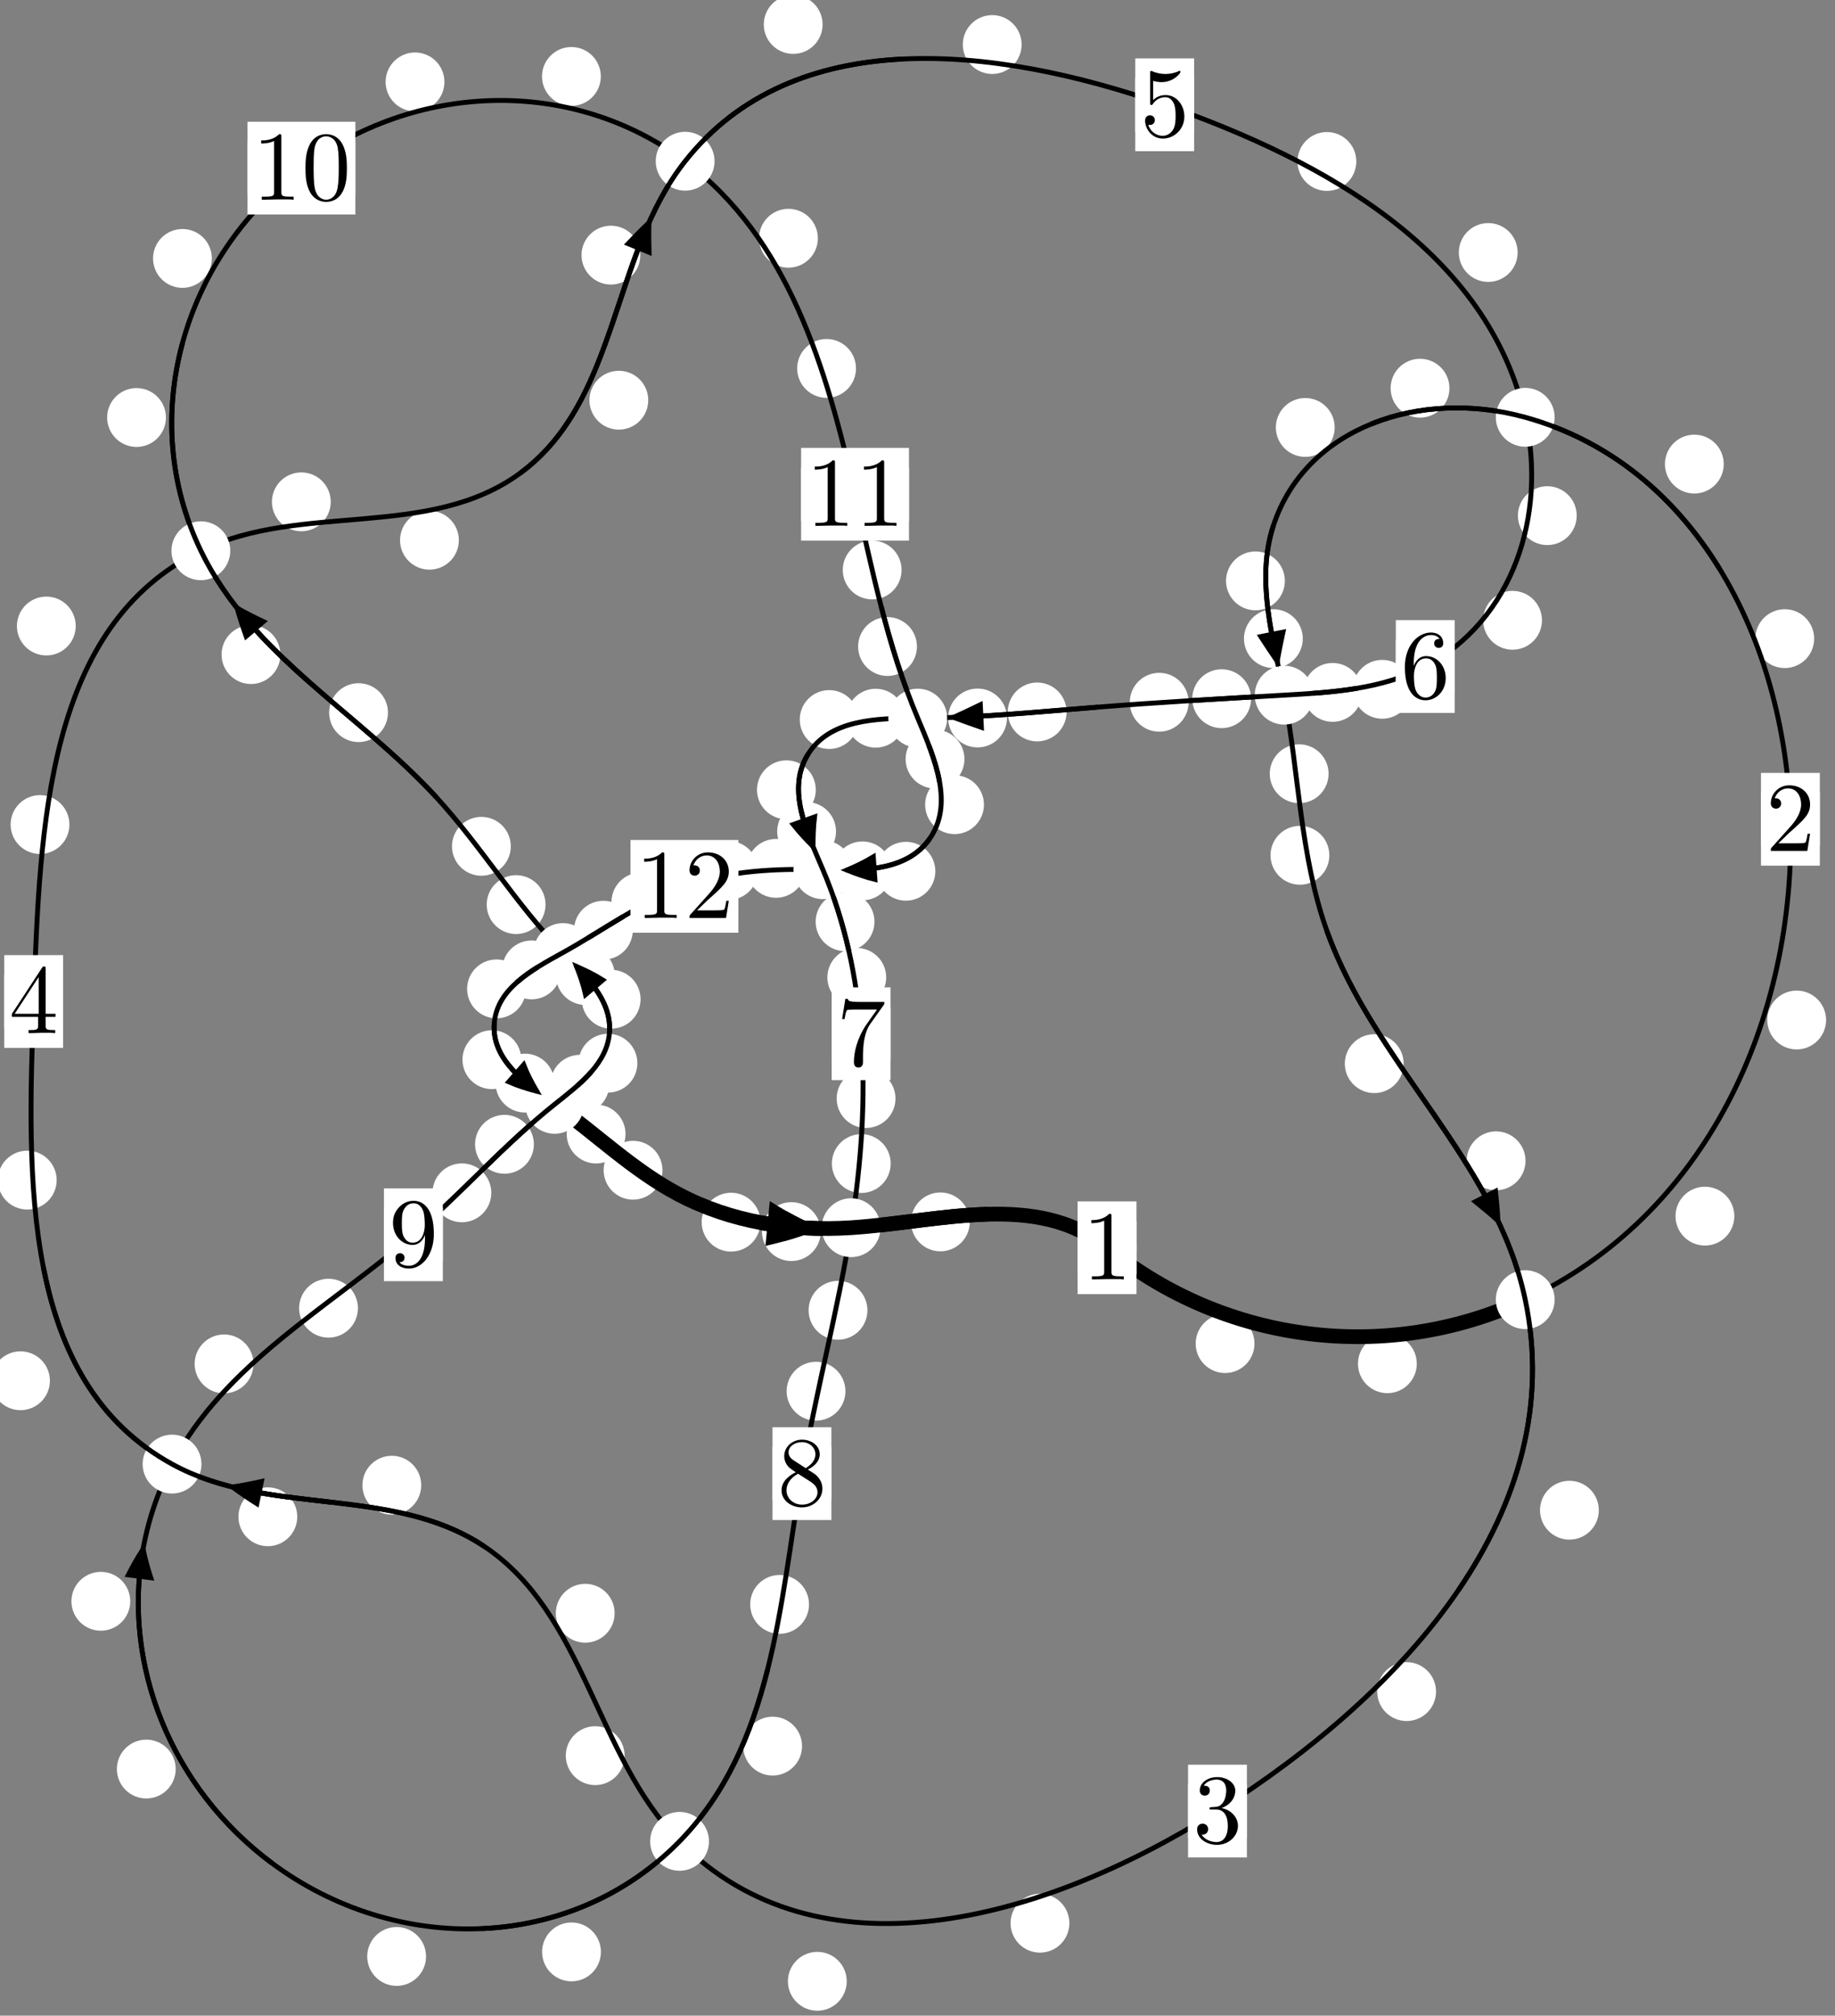 <?xml version="1.0"?>
<!-- Created by MetaPost 1.999 on 2021.07.06:0004 -->
<svg version="1.1" xmlns="http://www.w3.org/2000/svg" xmlns:xlink="http://www.w3.org/1999/xlink" width="186.48" height="204.721" viewBox="0 0 186.48 204.721">
<rect x="0" y="0" width="186.48" height="204.721" fill="#808080" stroke="none"/>
<!-- Original BoundingBox: -155.905548 -72.218918 30.574417 132.502182 -->
  <defs>
    <g transform="scale(0.01,0.01)" id="GLYPHcmr10_48">
      <path style="fill-rule: evenodd;" d="M460 -320C460 -400,455 -480,420 -554C374 -650,292 -666,250 -666C190 -666,117 -640,76 -547C44 -478,39 -400,39 -320C39 -245,43 -155,84 -79C127 2,200 22,249 22C303 22,379 1,423 -94C455 -163,460 -241,460 -320M249 -0C210 -0,151 -25,133 -121C122 -181,122 -273,122 -332C122 -396,122 -462,130 -516C149 -635,224 -644,249 -644C282 -644,348 -626,367 -527C377 -471,377 -395,377 -332C377 -257,377 -189,366 -125C351 -30,294 -0,249 -0"></path>
    </g>
    <g transform="scale(0.01,0.01)" id="GLYPHcmr10_49">
      <path style="fill-rule: evenodd;" d="M294 -640C294 -664,294 -666,271 -666C209 -602,121 -602,89 -602L89 -571C109 -571,168 -571,220 -597L220 -79C220 -43,217 -31,127 -31L95 -31L95 -0L257 -0L130 -3L217 -3L257 -3L297 -3L384 -3L419 -0L419 -31L387 -31C297 -31,294 -42,294 -79"></path>
    </g>
    <g transform="scale(0.01,0.01)" id="GLYPHcmr10_50">
      <path style="fill-rule: evenodd;" d="M127 -77L233 -180C389 -318,449 -372,449 -472C449 -586,359 -666,237 -666C124 -666,50 -574,50 -485C50 -429,100 -429,103 -429C120 -429,155 -441,155 -482C155 -508,137 -534,102 -534C94 -534,92 -534,89 -533C112 -598,166 -635,224 -635C315 -635,358 -554,358 -472C358 -392,308 -313,253 -251L61 -37C50 -26,50 -24,50 -0L421 -0L449 -174L424 -174C419 -144,412 -100,402 -85C395 -77,329 -77,307 -77"></path>
    </g>
    <g transform="scale(0.01,0.01)" id="GLYPHcmr10_51">
      <path style="fill-rule: evenodd;" d="M290 -352C372 -379,430 -449,430 -528C430 -610,342 -666,246 -666C145 -666,69 -606,69 -530C69 -497,91 -478,120 -478C151 -478,171 -500,171 -529C171 -579,124 -579,109 -579C140 -628,206 -641,242 -641C283 -641,338 -619,338 -529C338 -517,336 -459,310 -415C280 -367,246 -364,221 -363C213 -362,189 -360,182 -360C174 -359,167 -358,167 -348C167 -337,174 -337,191 -337L235 -337C317 -337,354 -269,354 -171C354 -35,285 -6,241 -6C198 -6,123 -23,88 -82C123 -77,154 -99,154 -137C154 -173,127 -193,98 -193C74 -193,42 -179,42 -135C42 -44,135 22,244 22C366 22,457 -69,457 -171C457 -253,394 -331,290 -352"></path>
    </g>
    <g transform="scale(0.01,0.01)" id="GLYPHcmr10_52">
      <path style="fill-rule: evenodd;" d="M294 -165L294 -78C294 -42,292 -31,218 -31L197 -31L197 -0L332 -0L238 -3L290 -3L332 -3L374 -3L427 -3L468 -0L468 -31L447 -31C373 -31,371 -42,371 -78L371 -165L471 -165L471 -196L371 -196L371 -651C371 -671,371 -677,355 -677C346 -677,343 -677,335 -665L28 -196L28 -165M300 -196L56 -196L300 -569"></path>
    </g>
    <g transform="scale(0.01,0.01)" id="GLYPHcmr10_53">
      <path style="fill-rule: evenodd;" d="M449 -201C449 -320,367 -420,259 -420C211 -420,168 -404,132 -369L132 -564C152 -558,185 -551,217 -551C340 -551,410 -642,410 -655C410 -661,407 -666,400 -666C399 -666,397 -666,392 -663C372 -654,323 -634,256 -634C216 -634,170 -641,123 -662C115 -665,113 -665,111 -665C101 -665,101 -657,101 -641L101 -345C101 -327,101 -319,115 -319C122 -319,124 -322,128 -328C139 -344,176 -398,257 -398C309 -398,334 -352,342 -334C358 -297,360 -258,360 -208C360 -173,360 -113,336 -71C312 -32,275 -6,229 -6C156 -6,99 -59,82 -118C85 -117,88 -116,99 -116C132 -116,149 -141,149 -165C149 -189,132 -214,99 -214C85 -214,50 -207,50 -161C50 -75,119 22,231 22C347 22,449 -74,449 -201"></path>
    </g>
    <g transform="scale(0.01,0.01)" id="GLYPHcmr10_54">
      <path style="fill-rule: evenodd;" d="M132 -328L132 -352C132 -605,256 -641,307 -641C331 -641,373 -635,395 -601C380 -601,340 -601,340 -556C340 -525,364 -510,386 -510C402 -510,432 -519,432 -558C432 -618,388 -666,305 -666C177 -666,42 -537,42 -316C42 -49,158 22,251 22C362 22,457 -72,457 -204C457 -331,368 -427,257 -427C189 -427,152 -376,132 -328M251 -6C188 -6,158 -66,152 -81C134 -128,134 -208,134 -226C134 -304,166 -404,256 -404C272 -404,318 -404,349 -342C367 -305,367 -254,367 -205C367 -157,367 -107,350 -71C320 -11,274 -6,251 -6"></path>
    </g>
    <g transform="scale(0.01,0.01)" id="GLYPHcmr10_55">
      <path style="fill-rule: evenodd;" d="M476 -609C485 -621,485 -623,485 -644L242 -644C120 -644,118 -657,114 -676L89 -676L56 -470L81 -470C84 -486,93 -549,106 -561C113 -567,191 -567,204 -567L411 -567C400 -551,321 -442,299 -409C209 -274,176 -135,176 -33C176 -23,176 22,222 22C268 22,268 -23,268 -33L268 -84C268 -139,271 -194,279 -248C283 -271,297 -357,341 -419"></path>
    </g>
    <g transform="scale(0.01,0.01)" id="GLYPHcmr10_56">
      <path style="fill-rule: evenodd;" d="M163 -457C117 -487,113 -521,113 -538C113 -599,178 -641,249 -641C322 -641,386 -589,386 -517C386 -460,347 -412,287 -377M309 -362C381 -399,430 -451,430 -517C430 -609,341 -666,250 -666C150 -666,69 -592,69 -499C69 -481,71 -436,113 -389C124 -377,161 -352,186 -335C128 -306,42 -250,42 -151C42 -45,144 22,249 22C362 22,457 -61,457 -168C457 -204,446 -249,408 -291C389 -312,373 -322,309 -362M209 -320L332 -242C360 -223,407 -193,407 -132C407 -58,332 -6,250 -6C164 -6,92 -68,92 -151C92 -209,124 -273,209 -320"></path>
    </g>
    <g transform="scale(0.01,0.01)" id="GLYPHcmr10_57">
      <path style="fill-rule: evenodd;" d="M367 -318L367 -286C367 -52,263 -6,205 -6C188 -6,134 -8,107 -42C151 -42,159 -71,159 -88C159 -119,135 -134,113 -134C97 -134,67 -125,67 -86C67 -19,121 22,206 22C335 22,457 -114,457 -329C457 -598,342 -666,253 -666C198 -666,149 -648,106 -603C65 -558,42 -516,42 -441C42 -316,130 -218,242 -218C303 -218,344 -260,367 -318M243 -241C227 -241,181 -241,150 -304C132 -341,132 -391,132 -440C132 -494,132 -541,153 -578C180 -628,218 -641,253 -641C299 -641,332 -607,349 -562C361 -530,365 -467,365 -421C365 -338,331 -241,243 -241"></path>
    </g>
  </defs>
  <path d="M127.486 136.463C127.486 135.67,127.171 134.91,126.611 134.35C126.05 133.789,125.29 133.474,124.498 133.474C123.705 133.474,122.945 133.789,122.384 134.35C121.824 134.91,121.509 135.67,121.509 136.463C121.509 137.256,121.824 138.016,122.384 138.576C122.945 139.137,123.705 139.452,124.498 139.452C125.29 139.452,126.05 139.137,126.611 138.576C127.171 138.016,127.486 137.256,127.486 136.463Z" style="fill: rgb(100%,100%,100%);stroke: none;"></path>
  <path d="M115.491 126.73C115.491 125.938,115.176 125.178,114.616 124.617C114.055 124.057,113.295 123.742,112.502 123.742C111.71 123.742,110.949 124.057,110.389 124.617C109.829 125.178,109.514 125.938,109.514 126.73C109.514 127.523,109.829 128.283,110.389 128.844C110.949 129.404,111.71 129.719,112.502 129.719C113.295 129.719,114.055 129.404,114.616 128.844C115.176 128.283,115.491 127.523,115.491 126.73Z" style="fill: rgb(100%,100%,100%);stroke: none;"></path>
  <path d="M176.249 123.517C176.249 122.724,175.934 121.964,175.374 121.404C174.813 120.843,174.053 120.528,173.26 120.528C172.468 120.528,171.707 120.843,171.147 121.404C170.586 121.964,170.272 122.724,170.272 123.517C170.272 124.31,170.586 125.07,171.147 125.63C171.707 126.191,172.468 126.506,173.26 126.506C174.053 126.506,174.813 126.191,175.374 125.63C175.934 125.07,176.249 124.31,176.249 123.517Z" style="fill: rgb(100%,100%,100%);stroke: none;"></path>
  <path d="M143.98 138.508C143.98 137.715,143.665 136.955,143.104 136.395C142.544 135.834,141.784 135.519,140.991 135.519C140.198 135.519,139.438 135.834,138.878 136.395C138.317 136.955,138.002 137.715,138.002 138.508C138.002 139.301,138.317 140.061,138.878 140.621C139.438 141.182,140.198 141.497,140.991 141.497C141.784 141.497,142.544 141.182,143.104 140.621C143.665 140.061,143.98 139.301,143.98 138.508Z" style="fill: rgb(100%,100%,100%);stroke: none;"></path>
  <path d="M184.363 64.865C184.363 64.072,184.048 63.312,183.488 62.751C182.927 62.191,182.167 61.876,181.375 61.876C180.582 61.876,179.822 62.191,179.261 62.751C178.701 63.312,178.386 64.072,178.386 64.865C178.386 65.657,178.701 66.417,179.261 66.978C179.822 67.538,180.582 67.853,181.375 67.853C182.167 67.853,182.927 67.538,183.488 66.978C184.048 66.417,184.363 65.657,184.363 64.865Z" style="fill: rgb(100%,100%,100%);stroke: none;"></path>
  <path d="M185.574 103.597C185.574 102.804,185.259 102.044,184.699 101.483C184.139 100.923,183.378 100.608,182.586 100.608C181.793 100.608,181.033 100.923,180.472 101.483C179.912 102.044,179.597 102.804,179.597 103.597C179.597 104.389,179.912 105.149,180.472 105.71C181.033 106.27,181.793 106.585,182.586 106.585C183.378 106.585,184.139 106.27,184.699 105.71C185.259 105.149,185.574 104.389,185.574 103.597Z" style="fill: rgb(100%,100%,100%);stroke: none;"></path>
  <path d="M147.298 39.428C147.298 38.635,146.983 37.875,146.422 37.314C145.862 36.754,145.102 36.439,144.309 36.439C143.516 36.439,142.756 36.754,142.196 37.314C141.635 37.875,141.32 38.635,141.32 39.428C141.32 40.22,141.635 40.98,142.196 41.541C142.756 42.101,143.516 42.416,144.309 42.416C145.102 42.416,145.862 42.101,146.422 41.541C146.983 40.98,147.298 40.22,147.298 39.428Z" style="fill: rgb(100%,100%,100%);stroke: none;"></path>
  <path d="M175.174 47.135C175.174 46.342,174.859 45.582,174.299 45.022C173.738 44.461,172.978 44.146,172.185 44.146C171.393 44.146,170.632 44.461,170.072 45.022C169.511 45.582,169.196 46.342,169.196 47.135C169.196 47.928,169.511 48.688,170.072 49.248C170.632 49.809,171.393 50.124,172.185 50.124C172.978 50.124,173.738 49.809,174.299 49.248C174.859 48.688,175.174 47.928,175.174 47.135Z" style="fill: rgb(100%,100%,100%);stroke: none;"></path>
  <path d="M130.572 58.996C130.572 58.204,130.257 57.444,129.697 56.883C129.136 56.323,128.376 56.008,127.583 56.008C126.791 56.008,126.031 56.323,125.47 56.883C124.91 57.444,124.595 58.204,124.595 58.996C124.595 59.789,124.91 60.549,125.47 61.11C126.031 61.67,126.791 61.985,127.583 61.985C128.376 61.985,129.136 61.67,129.697 61.11C130.257 60.549,130.572 59.789,130.572 58.996Z" style="fill: rgb(100%,100%,100%);stroke: none;"></path>
  <path d="M135.635 43.414C135.635 42.621,135.32 41.861,134.759 41.3C134.199 40.74,133.439 40.425,132.646 40.425C131.853 40.425,131.093 40.74,130.533 41.3C129.972 41.861,129.657 42.621,129.657 43.414C129.657 44.206,129.972 44.967,130.533 45.527C131.093 46.088,131.853 46.403,132.646 46.403C133.439 46.403,134.199 46.088,134.759 45.527C135.32 44.967,135.635 44.206,135.635 43.414Z" style="fill: rgb(100%,100%,100%);stroke: none;"></path>
  <path d="M135.016 78.586C135.016 77.794,134.701 77.033,134.14 76.473C133.58 75.912,132.82 75.597,132.027 75.597C131.234 75.597,130.474 75.912,129.914 76.473C129.353 77.033,129.038 77.794,129.038 78.586C129.038 79.379,129.353 80.139,129.914 80.7C130.474 81.26,131.234 81.575,132.027 81.575C132.82 81.575,133.58 81.26,134.14 80.7C134.701 80.139,135.016 79.379,135.016 78.586Z" style="fill: rgb(100%,100%,100%);stroke: none;"></path>
  <path d="M132.394 64.863C132.394 64.071,132.079 63.311,131.519 62.75C130.958 62.19,130.198 61.875,129.405 61.875C128.613 61.875,127.852 62.19,127.292 62.75C126.732 63.311,126.417 64.071,126.417 64.863C126.417 65.656,126.732 66.416,127.292 66.977C127.852 67.537,128.613 67.852,129.405 67.852C130.198 67.852,130.958 67.537,131.519 66.977C132.079 66.416,132.394 65.656,132.394 64.863Z" style="fill: rgb(100%,100%,100%);stroke: none;"></path>
  <path d="M142.644 108.03C142.644 107.237,142.329 106.477,141.768 105.917C141.208 105.356,140.448 105.041,139.655 105.041C138.862 105.041,138.102 105.356,137.542 105.917C136.981 106.477,136.666 107.237,136.666 108.03C136.666 108.823,136.981 109.583,137.542 110.143C138.102 110.704,138.862 111.019,139.655 111.019C140.448 111.019,141.208 110.704,141.768 110.143C142.329 109.583,142.644 108.823,142.644 108.03Z" style="fill: rgb(100%,100%,100%);stroke: none;"></path>
  <path d="M135.092 86.867C135.092 86.074,134.777 85.314,134.216 84.753C133.656 84.193,132.896 83.878,132.103 83.878C131.31 83.878,130.55 84.193,129.99 84.753C129.429 85.314,129.114 86.074,129.114 86.867C129.114 87.659,129.429 88.42,129.99 88.98C130.55 89.541,131.31 89.855,132.103 89.855C132.896 89.855,133.656 89.541,134.216 88.98C134.777 88.42,135.092 87.659,135.092 86.867Z" style="fill: rgb(100%,100%,100%);stroke: none;"></path>
  <path d="M162.479 153.384C162.479 152.591,162.164 151.831,161.603 151.271C161.043 150.71,160.283 150.395,159.49 150.395C158.697 150.395,157.937 150.71,157.377 151.271C156.816 151.831,156.501 152.591,156.501 153.384C156.501 154.177,156.816 154.937,157.377 155.497C157.937 156.058,158.697 156.373,159.49 156.373C160.283 156.373,161.043 156.058,161.603 155.497C162.164 154.937,162.479 154.177,162.479 153.384Z" style="fill: rgb(100%,100%,100%);stroke: none;"></path>
  <path d="M155.028 117.898C155.028 117.105,154.713 116.345,154.152 115.785C153.592 115.224,152.832 114.909,152.039 114.909C151.246 114.909,150.486 115.224,149.926 115.785C149.365 116.345,149.05 117.105,149.05 117.898C149.05 118.691,149.365 119.451,149.926 120.011C150.486 120.572,151.246 120.887,152.039 120.887C152.832 120.887,153.592 120.572,154.152 120.011C154.713 119.451,155.028 118.691,155.028 117.898Z" style="fill: rgb(100%,100%,100%);stroke: none;"></path>
  <path d="M108.675 195.33C108.675 194.537,108.36 193.777,107.799 193.217C107.239 192.656,106.479 192.341,105.686 192.341C104.893 192.341,104.133 192.656,103.573 193.217C103.012 193.777,102.697 194.537,102.697 195.33C102.697 196.123,103.012 196.883,103.573 197.443C104.133 198.004,104.893 198.319,105.686 198.319C106.479 198.319,107.239 198.004,107.799 197.443C108.36 196.883,108.675 196.123,108.675 195.33Z" style="fill: rgb(100%,100%,100%);stroke: none;"></path>
  <path d="M145.935 171.807C145.935 171.014,145.62 170.254,145.06 169.694C144.499 169.133,143.739 168.818,142.946 168.818C142.154 168.818,141.393 169.133,140.833 169.694C140.272 170.254,139.958 171.014,139.958 171.807C139.958 172.6,140.272 173.36,140.833 173.92C141.393 174.481,142.154 174.796,142.946 174.796C143.739 174.796,144.499 174.481,145.06 173.92C145.62 173.36,145.935 172.6,145.935 171.807Z" style="fill: rgb(100%,100%,100%);stroke: none;"></path>
  <path d="M63.475 178.314C63.475 177.521,63.16 176.761,62.599 176.201C62.039 175.64,61.279 175.325,60.486 175.325C59.693 175.325,58.933 175.64,58.373 176.201C57.812 176.761,57.497 177.521,57.497 178.314C57.497 179.107,57.812 179.867,58.373 180.427C58.933 180.988,59.693 181.303,60.486 181.303C61.279 181.303,62.039 180.988,62.599 180.427C63.16 179.867,63.475 179.107,63.475 178.314Z" style="fill: rgb(100%,100%,100%);stroke: none;"></path>
  <path d="M86.049 201.23C86.049 200.437,85.734 199.677,85.174 199.117C84.613 198.556,83.853 198.241,83.06 198.241C82.268 198.241,81.507 198.556,80.947 199.117C80.386 199.677,80.072 200.437,80.072 201.23C80.072 202.023,80.386 202.783,80.947 203.343C81.507 203.904,82.268 204.219,83.06 204.219C83.853 204.219,84.613 203.904,85.174 203.343C85.734 202.783,86.049 202.023,86.049 201.23Z" style="fill: rgb(100%,100%,100%);stroke: none;"></path>
  <path d="M42.806 150.845C42.806 150.052,42.491 149.292,41.931 148.732C41.37 148.171,40.61 147.856,39.818 147.856C39.025 147.856,38.265 148.171,37.704 148.732C37.144 149.292,36.829 150.052,36.829 150.845C36.829 151.638,37.144 152.398,37.704 152.958C38.265 153.519,39.025 153.834,39.818 153.834C40.61 153.834,41.37 153.519,41.931 152.958C42.491 152.398,42.806 151.638,42.806 150.845Z" style="fill: rgb(100%,100%,100%);stroke: none;"></path>
  <path d="M62.463 163.849C62.463 163.056,62.148 162.296,61.587 161.736C61.027 161.175,60.267 160.86,59.474 160.86C58.681 160.86,57.921 161.175,57.361 161.736C56.8 162.296,56.485 163.056,56.485 163.849C56.485 164.642,56.8 165.402,57.361 165.962C57.921 166.523,58.681 166.838,59.474 166.838C60.267 166.838,61.027 166.523,61.587 165.962C62.148 165.402,62.463 164.642,62.463 163.849Z" style="fill: rgb(100%,100%,100%);stroke: none;"></path>
  <path d="M5.072 140.236C5.072 139.444,4.757 138.684,4.197 138.123C3.636 137.563,2.876 137.248,2.083 137.248C1.29 137.248,0.53 137.563,-0.03 138.123C-0.591 138.684,-0.906 139.444,-0.906 140.236C-0.906 141.029,-0.591 141.789,-0.03 142.35C0.53 142.91,1.29 143.225,2.083 143.225C2.876 143.225,3.636 142.91,4.197 142.35C4.757 141.789,5.072 141.029,5.072 140.236Z" style="fill: rgb(100%,100%,100%);stroke: none;"></path>
  <path d="M30.208 154.051C30.208 153.258,29.893 152.498,29.332 151.938C28.772 151.377,28.012 151.062,27.219 151.062C26.426 151.062,25.666 151.377,25.106 151.938C24.545 152.498,24.23 153.258,24.23 154.051C24.23 154.844,24.545 155.604,25.106 156.164C25.666 156.725,26.426 157.04,27.219 157.04C28.012 157.04,28.772 156.725,29.332 156.164C29.893 155.604,30.208 154.844,30.208 154.051Z" style="fill: rgb(100%,100%,100%);stroke: none;"></path>
  <path d="M7.055 83.746C7.055 82.954,6.74 82.193,6.18 81.633C5.619 81.072,4.859 80.757,4.066 80.757C3.274 80.757,2.513 81.072,1.953 81.633C1.392 82.193,1.078 82.954,1.078 83.746C1.078 84.539,1.392 85.299,1.953 85.86C2.513 86.42,3.274 86.735,4.066 86.735C4.859 86.735,5.619 86.42,6.18 85.86C6.74 85.299,7.055 84.539,7.055 83.746Z" style="fill: rgb(100%,100%,100%);stroke: none;"></path>
  <path d="M5.758 119.857C5.758 119.065,5.443 118.304,4.883 117.744C4.322 117.183,3.562 116.868,2.769 116.868C1.977 116.868,1.217 117.183,0.656 117.744C0.096 118.304,-0.219 119.065,-0.219 119.857C-0.219 120.65,0.096 121.41,0.656 121.971C1.217 122.531,1.977 122.846,2.769 122.846C3.562 122.846,4.322 122.531,4.883 121.971C5.443 121.41,5.758 120.65,5.758 119.857Z" style="fill: rgb(100%,100%,100%);stroke: none;"></path>
  <path d="M33.611 50.969C33.611 50.177,33.296 49.416,32.736 48.856C32.175 48.295,31.415 47.98,30.622 47.98C29.83 47.98,29.07 48.295,28.509 48.856C27.949 49.416,27.634 50.177,27.634 50.969C27.634 51.762,27.949 52.522,28.509 53.083C29.07 53.643,29.83 53.958,30.622 53.958C31.415 53.958,32.175 53.643,32.736 53.083C33.296 52.522,33.611 51.762,33.611 50.969Z" style="fill: rgb(100%,100%,100%);stroke: none;"></path>
  <path d="M7.696 63.582C7.696 62.789,7.381 62.029,6.821 61.469C6.26 60.908,5.5 60.593,4.707 60.593C3.915 60.593,3.155 60.908,2.594 61.469C2.034 62.029,1.719 62.789,1.719 63.582C1.719 64.375,2.034 65.135,2.594 65.695C3.155 66.256,3.915 66.571,4.707 66.571C5.5 66.571,6.26 66.256,6.821 65.695C7.381 65.135,7.696 64.375,7.696 63.582Z" style="fill: rgb(100%,100%,100%);stroke: none;"></path>
  <path d="M65.879 40.648C65.879 39.855,65.564 39.095,65.003 38.534C64.443 37.974,63.683 37.659,62.89 37.659C62.097 37.659,61.337 37.974,60.777 38.534C60.216 39.095,59.901 39.855,59.901 40.648C59.901 41.44,60.216 42.2,60.777 42.761C61.337 43.321,62.097 43.636,62.89 43.636C63.683 43.636,64.443 43.321,65.003 42.761C65.564 42.2,65.879 41.44,65.879 40.648Z" style="fill: rgb(100%,100%,100%);stroke: none;"></path>
  <path d="M46.631 54.868C46.631 54.075,46.316 53.315,45.755 52.755C45.195 52.194,44.435 51.879,43.642 51.879C42.849 51.879,42.089 52.194,41.529 52.755C40.968 53.315,40.653 54.075,40.653 54.868C40.653 55.661,40.968 56.421,41.529 56.981C42.089 57.542,42.849 57.857,43.642 57.857C44.435 57.857,45.195 57.542,45.755 56.981C46.316 56.421,46.631 55.661,46.631 54.868Z" style="fill: rgb(100%,100%,100%);stroke: none;"></path>
  <path d="M83.596 2.487C83.596 1.694,83.282 0.934,82.721 0.373C82.161 -0.187,81.4 -0.502,80.608 -0.502C79.815 -0.502,79.055 -0.187,78.494 0.373C77.934 0.934,77.619 1.694,77.619 2.487C77.619 3.279,77.934 4.039,78.494 4.6C79.055 5.16,79.815 5.475,80.608 5.475C81.4 5.475,82.161 5.16,82.721 4.6C83.282 4.039,83.596 3.279,83.596 2.487Z" style="fill: rgb(100%,100%,100%);stroke: none;"></path>
  <path d="M65.073 25.913C65.073 25.12,64.758 24.36,64.198 23.8C63.637 23.239,62.877 22.924,62.084 22.924C61.292 22.924,60.531 23.239,59.971 23.8C59.41 24.36,59.096 25.12,59.096 25.913C59.096 26.706,59.41 27.466,59.971 28.026C60.531 28.587,61.292 28.902,62.084 28.902C62.877 28.902,63.637 28.587,64.198 28.026C64.758 27.466,65.073 26.706,65.073 25.913Z" style="fill: rgb(100%,100%,100%);stroke: none;"></path>
  <path d="M137.834 16.4C137.834 15.607,137.519 14.847,136.959 14.287C136.398 13.726,135.638 13.411,134.845 13.411C134.053 13.411,133.292 13.726,132.732 14.287C132.171 14.847,131.856 15.607,131.856 16.4C131.856 17.193,132.171 17.953,132.732 18.513C133.292 19.074,134.053 19.389,134.845 19.389C135.638 19.389,136.398 19.074,136.959 18.513C137.519 17.953,137.834 17.193,137.834 16.4Z" style="fill: rgb(100%,100%,100%);stroke: none;"></path>
  <path d="M103.822 4.524C103.822 3.731,103.507 2.971,102.947 2.411C102.386 1.85,101.626 1.535,100.833 1.535C100.041 1.535,99.281 1.85,98.72 2.411C98.16 2.971,97.845 3.731,97.845 4.524C97.845 5.317,98.16 6.077,98.72 6.637C99.281 7.198,100.041 7.513,100.833 7.513C101.626 7.513,102.386 7.198,102.947 6.637C103.507 6.077,103.822 5.317,103.822 4.524Z" style="fill: rgb(100%,100%,100%);stroke: none;"></path>
  <path d="M160.232 52.372C160.232 51.579,159.917 50.819,159.357 50.258C158.796 49.698,158.036 49.383,157.244 49.383C156.451 49.383,155.691 49.698,155.13 50.258C154.57 50.819,154.255 51.579,154.255 52.372C154.255 53.164,154.57 53.924,155.13 54.485C155.691 55.045,156.451 55.36,157.244 55.36C158.036 55.36,158.796 55.045,159.357 54.485C159.917 53.924,160.232 53.164,160.232 52.372Z" style="fill: rgb(100%,100%,100%);stroke: none;"></path>
  <path d="M154.229 25.645C154.229 24.852,153.914 24.092,153.353 23.531C152.793 22.971,152.033 22.656,151.24 22.656C150.447 22.656,149.687 22.971,149.127 23.531C148.566 24.092,148.251 24.852,148.251 25.645C148.251 26.437,148.566 27.197,149.127 27.758C149.687 28.318,150.447 28.633,151.24 28.633C152.033 28.633,152.793 28.318,153.353 27.758C153.914 27.197,154.229 26.437,154.229 25.645Z" style="fill: rgb(100%,100%,100%);stroke: none;"></path>
  <path d="M143.458 70.009C143.458 69.217,143.143 68.456,142.582 67.896C142.022 67.336,141.261 67.021,140.469 67.021C139.676 67.021,138.916 67.336,138.355 67.896C137.795 68.456,137.48 69.217,137.48 70.009C137.48 70.802,137.795 71.562,138.355 72.123C138.916 72.683,139.676 72.998,140.469 72.998C141.261 72.998,142.022 72.683,142.582 72.123C143.143 71.562,143.458 70.802,143.458 70.009Z" style="fill: rgb(100%,100%,100%);stroke: none;"></path>
  <path d="M156.701 63C156.701 62.208,156.386 61.448,155.826 60.887C155.265 60.327,154.505 60.012,153.712 60.012C152.92 60.012,152.159 60.327,151.599 60.887C151.038 61.448,150.723 62.208,150.723 63C150.723 63.793,151.038 64.553,151.599 65.114C152.159 65.674,152.92 65.989,153.712 65.989C154.505 65.989,155.265 65.674,155.826 65.114C156.386 64.553,156.701 63.793,156.701 63Z" style="fill: rgb(100%,100%,100%);stroke: none;"></path>
  <path d="M127.141 70.963C127.141 70.171,126.826 69.411,126.266 68.85C125.705 68.29,124.945 67.975,124.152 67.975C123.36 67.975,122.6 68.29,122.039 68.85C121.479 69.411,121.164 70.171,121.164 70.963C121.164 71.756,121.479 72.516,122.039 73.077C122.6 73.637,123.36 73.952,124.152 73.952C124.945 73.952,125.705 73.637,126.266 73.077C126.826 72.516,127.141 71.756,127.141 70.963Z" style="fill: rgb(100%,100%,100%);stroke: none;"></path>
  <path d="M138.417 70.324C138.417 69.531,138.102 68.771,137.541 68.21C136.981 67.65,136.221 67.335,135.428 67.335C134.635 67.335,133.875 67.65,133.315 68.21C132.754 68.771,132.439 69.531,132.439 70.324C132.439 71.116,132.754 71.876,133.315 72.437C133.875 72.997,134.635 73.312,135.428 73.312C136.221 73.312,136.981 72.997,137.541 72.437C138.102 71.876,138.417 71.116,138.417 70.324Z" style="fill: rgb(100%,100%,100%);stroke: none;"></path>
  <path d="M108.391 72.309C108.391 71.517,108.076 70.757,107.515 70.196C106.955 69.636,106.195 69.321,105.402 69.321C104.609 69.321,103.849 69.636,103.289 70.196C102.728 70.757,102.413 71.517,102.413 72.309C102.413 73.102,102.728 73.862,103.289 74.423C103.849 74.983,104.609 75.298,105.402 75.298C106.195 75.298,106.955 74.983,107.515 74.423C108.076 73.862,108.391 73.102,108.391 72.309Z" style="fill: rgb(100%,100%,100%);stroke: none;"></path>
  <path d="M120.791 71.324C120.791 70.531,120.476 69.771,119.916 69.211C119.355 68.65,118.595 68.335,117.803 68.335C117.01 68.335,116.25 68.65,115.689 69.211C115.129 69.771,114.814 70.531,114.814 71.324C114.814 72.117,115.129 72.877,115.689 73.437C116.25 73.998,117.01 74.313,117.803 74.313C118.595 74.313,119.355 73.998,119.916 73.437C120.476 72.877,120.791 72.117,120.791 71.324Z" style="fill: rgb(100%,100%,100%);stroke: none;"></path>
  <path d="M91.978 72.943C91.978 72.15,91.663 71.39,91.102 70.83C90.542 70.269,89.782 69.954,88.989 69.954C88.196 69.954,87.436 70.269,86.876 70.83C86.315 71.39,86 72.15,86 72.943C86 73.736,86.315 74.496,86.876 75.057C87.436 75.617,88.196 75.932,88.989 75.932C89.782 75.932,90.542 75.617,91.102 75.057C91.663 74.496,91.978 73.736,91.978 72.943Z" style="fill: rgb(100%,100%,100%);stroke: none;"></path>
  <path d="M102.334 72.922C102.334 72.13,102.019 71.369,101.458 70.809C100.898 70.248,100.138 69.933,99.345 69.933C98.552 69.933,97.792 70.248,97.232 70.809C96.671 71.369,96.356 72.13,96.356 72.922C96.356 73.715,96.671 74.475,97.232 75.036C97.792 75.596,98.552 75.911,99.345 75.911C100.138 75.911,100.898 75.596,101.458 75.036C102.019 74.475,102.334 73.715,102.334 72.922Z" style="fill: rgb(100%,100%,100%);stroke: none;"></path>
  <path d="M82.904 80.214C82.904 79.422,82.589 78.661,82.029 78.101C81.468 77.54,80.708 77.225,79.915 77.225C79.123 77.225,78.363 77.54,77.802 78.101C77.242 78.661,76.927 79.422,76.927 80.214C76.927 81.007,77.242 81.767,77.802 82.328C78.363 82.888,79.123 83.203,79.915 83.203C80.708 83.203,81.468 82.888,82.029 82.328C82.589 81.767,82.904 81.007,82.904 80.214Z" style="fill: rgb(100%,100%,100%);stroke: none;"></path>
  <path d="M87.253 73.08C87.253 72.288,86.938 71.527,86.378 70.967C85.817 70.407,85.057 70.092,84.264 70.092C83.471 70.092,82.711 70.407,82.151 70.967C81.59 71.527,81.275 72.288,81.275 73.08C81.275 73.873,81.59 74.633,82.151 75.194C82.711 75.754,83.471 76.069,84.264 76.069C85.057 76.069,85.817 75.754,86.378 75.194C86.938 74.633,87.253 73.873,87.253 73.08Z" style="fill: rgb(100%,100%,100%);stroke: none;"></path>
  <path d="M88.867 93.615C88.867 92.823,88.553 92.062,87.992 91.502C87.432 90.941,86.671 90.627,85.879 90.627C85.086 90.627,84.326 90.941,83.765 91.502C83.205 92.062,82.89 92.823,82.89 93.615C82.89 94.408,83.205 95.168,83.765 95.729C84.326 96.289,85.086 96.604,85.879 96.604C86.671 96.604,87.432 96.289,87.992 95.729C88.553 95.168,88.867 94.408,88.867 93.615Z" style="fill: rgb(100%,100%,100%);stroke: none;"></path>
  <path d="M84.959 84.447C84.959 83.654,84.644 82.894,84.083 82.334C83.523 81.773,82.763 81.458,81.97 81.458C81.177 81.458,80.417 81.773,79.857 82.334C79.296 82.894,78.981 83.654,78.981 84.447C78.981 85.24,79.296 86,79.857 86.56C80.417 87.121,81.177 87.436,81.97 87.436C82.763 87.436,83.523 87.121,84.083 86.56C84.644 86,84.959 85.24,84.959 84.447Z" style="fill: rgb(100%,100%,100%);stroke: none;"></path>
  <path d="M91.003 111.572C91.003 110.779,90.688 110.019,90.127 109.459C89.567 108.898,88.807 108.583,88.014 108.583C87.221 108.583,86.461 108.898,85.901 109.459C85.34 110.019,85.025 110.779,85.025 111.572C85.025 112.365,85.34 113.125,85.901 113.685C86.461 114.246,87.221 114.561,88.014 114.561C88.807 114.561,89.567 114.246,90.127 113.685C90.688 113.125,91.003 112.365,91.003 111.572Z" style="fill: rgb(100%,100%,100%);stroke: none;"></path>
  <path d="M90.058 99.271C90.058 98.478,89.743 97.718,89.183 97.157C88.622 96.597,87.862 96.282,87.069 96.282C86.277 96.282,85.516 96.597,84.956 97.157C84.395 97.718,84.08 98.478,84.08 99.271C84.08 100.063,84.395 100.824,84.956 101.384C85.516 101.945,86.277 102.259,87.069 102.259C87.862 102.259,88.622 101.945,89.183 101.384C89.743 100.824,90.058 100.063,90.058 99.271Z" style="fill: rgb(100%,100%,100%);stroke: none;"></path>
  <path d="M88.15 133.081C88.15 132.288,87.835 131.528,87.275 130.967C86.714 130.407,85.954 130.092,85.162 130.092C84.369 130.092,83.609 130.407,83.048 130.967C82.488 131.528,82.173 132.288,82.173 133.081C82.173 133.873,82.488 134.633,83.048 135.194C83.609 135.754,84.369 136.069,85.162 136.069C85.954 136.069,86.714 135.754,87.275 135.194C87.835 134.633,88.15 133.873,88.15 133.081Z" style="fill: rgb(100%,100%,100%);stroke: none;"></path>
  <path d="M90.516 118.176C90.516 117.384,90.201 116.624,89.641 116.063C89.08 115.503,88.32 115.188,87.527 115.188C86.735 115.188,85.975 115.503,85.414 116.063C84.854 116.624,84.539 117.384,84.539 118.176C84.539 118.969,84.854 119.729,85.414 120.29C85.975 120.85,86.735 121.165,87.527 121.165C88.32 121.165,89.08 120.85,89.641 120.29C90.201 119.729,90.516 118.969,90.516 118.176Z" style="fill: rgb(100%,100%,100%);stroke: none;"></path>
  <path d="M82.215 162.95C82.215 162.157,81.9 161.397,81.339 160.836C80.779 160.276,80.018 159.961,79.226 159.961C78.433 159.961,77.673 160.276,77.112 160.836C76.552 161.397,76.237 162.157,76.237 162.95C76.237 163.742,76.552 164.503,77.112 165.063C77.673 165.624,78.433 165.938,79.226 165.938C80.018 165.938,80.779 165.624,81.339 165.063C81.9 164.503,82.215 163.742,82.215 162.95Z" style="fill: rgb(100%,100%,100%);stroke: none;"></path>
  <path d="M85.917 141.298C85.917 140.506,85.602 139.745,85.042 139.185C84.481 138.625,83.721 138.31,82.928 138.31C82.136 138.31,81.376 138.625,80.815 139.185C80.255 139.745,79.94 140.506,79.94 141.298C79.94 142.091,80.255 142.851,80.815 143.412C81.376 143.972,82.136 144.287,82.928 144.287C83.721 144.287,84.481 143.972,85.042 143.412C85.602 142.851,85.917 142.091,85.917 141.298Z" style="fill: rgb(100%,100%,100%);stroke: none;"></path>
  <path d="M61.067 198.246C61.067 197.453,60.752 196.693,60.191 196.133C59.631 195.572,58.871 195.257,58.078 195.257C57.285 195.257,56.525 195.572,55.965 196.133C55.404 196.693,55.089 197.453,55.089 198.246C55.089 199.039,55.404 199.799,55.965 200.359C56.525 200.92,57.285 201.235,58.078 201.235C58.871 201.235,59.631 200.92,60.191 200.359C60.752 199.799,61.067 199.039,61.067 198.246Z" style="fill: rgb(100%,100%,100%);stroke: none;"></path>
  <path d="M81.506 177.344C81.506 176.552,81.191 175.792,80.63 175.231C80.07 174.671,79.31 174.356,78.517 174.356C77.724 174.356,76.964 174.671,76.404 175.231C75.843 175.792,75.528 176.552,75.528 177.344C75.528 178.137,75.843 178.897,76.404 179.458C76.964 180.018,77.724 180.333,78.517 180.333C79.31 180.333,80.07 180.018,80.63 179.458C81.191 178.897,81.506 178.137,81.506 177.344Z" style="fill: rgb(100%,100%,100%);stroke: none;"></path>
  <path d="M17.855 179.675C17.855 178.882,17.54 178.122,16.98 177.561C16.419 177.001,15.659 176.686,14.866 176.686C14.074 176.686,13.313 177.001,12.753 177.561C12.192 178.122,11.878 178.882,11.878 179.675C11.878 180.467,12.192 181.227,12.753 181.788C13.313 182.348,14.074 182.663,14.866 182.663C15.659 182.663,16.419 182.348,16.98 181.788C17.54 181.227,17.855 180.467,17.855 179.675Z" style="fill: rgb(100%,100%,100%);stroke: none;"></path>
  <path d="M43.296 198.707C43.296 197.914,42.981 197.154,42.42 196.594C41.86 196.033,41.1 195.718,40.307 195.718C39.514 195.718,38.754 196.033,38.194 196.594C37.633 197.154,37.318 197.914,37.318 198.707C37.318 199.5,37.633 200.26,38.194 200.82C38.754 201.381,39.514 201.696,40.307 201.696C41.1 201.696,41.86 201.381,42.42 200.82C42.981 200.26,43.296 199.5,43.296 198.707Z" style="fill: rgb(100%,100%,100%);stroke: none;"></path>
  <path d="M25.759 138.525C25.759 137.732,25.444 136.972,24.883 136.412C24.323 135.851,23.563 135.536,22.77 135.536C21.977 135.536,21.217 135.851,20.657 136.412C20.096 136.972,19.781 137.732,19.781 138.525C19.781 139.318,20.096 140.078,20.657 140.638C21.217 141.199,21.977 141.514,22.77 141.514C23.563 141.514,24.323 141.199,24.883 140.638C25.444 140.078,25.759 139.318,25.759 138.525Z" style="fill: rgb(100%,100%,100%);stroke: none;"></path>
  <path d="M13.236 162.635C13.236 161.842,12.921 161.082,12.361 160.521C11.8 159.961,11.04 159.646,10.247 159.646C9.455 159.646,8.694 159.961,8.134 160.521C7.573 161.082,7.258 161.842,7.258 162.635C7.258 163.427,7.573 164.187,8.134 164.748C8.694 165.308,9.455 165.623,10.247 165.623C11.04 165.623,11.8 165.308,12.361 164.748C12.921 164.187,13.236 163.427,13.236 162.635Z" style="fill: rgb(100%,100%,100%);stroke: none;"></path>
  <path d="M49.928 121.149C49.928 120.356,49.613 119.596,49.052 119.036C48.492 118.475,47.732 118.16,46.939 118.16C46.146 118.16,45.386 118.475,44.826 119.036C44.265 119.596,43.95 120.356,43.95 121.149C43.95 121.942,44.265 122.702,44.826 123.262C45.386 123.823,46.146 124.138,46.939 124.138C47.732 124.138,48.492 123.823,49.052 123.262C49.613 122.702,49.928 121.942,49.928 121.149Z" style="fill: rgb(100%,100%,100%);stroke: none;"></path>
  <path d="M36.375 132.867C36.375 132.074,36.06 131.314,35.499 130.753C34.939 130.193,34.178 129.878,33.386 129.878C32.593 129.878,31.833 130.193,31.272 130.753C30.712 131.314,30.397 132.074,30.397 132.867C30.397 133.659,30.712 134.42,31.272 134.98C31.833 135.541,32.593 135.855,33.386 135.855C34.178 135.855,34.939 135.541,35.499 134.98C36.06 134.42,36.375 133.659,36.375 132.867Z" style="fill: rgb(100%,100%,100%);stroke: none;"></path>
  <path d="M61.916 110.124C61.916 109.331,61.601 108.571,61.04 108.01C60.48 107.45,59.72 107.135,58.927 107.135C58.134 107.135,57.374 107.45,56.814 108.01C56.253 108.571,55.938 109.331,55.938 110.124C55.938 110.916,56.253 111.677,56.814 112.237C57.374 112.798,58.134 113.112,58.927 113.112C59.72 113.112,60.48 112.798,61.04 112.237C61.601 111.677,61.916 110.916,61.916 110.124Z" style="fill: rgb(100%,100%,100%);stroke: none;"></path>
  <path d="M54.254 116.221C54.254 115.428,53.939 114.668,53.379 114.107C52.819 113.547,52.058 113.232,51.266 113.232C50.473 113.232,49.713 113.547,49.152 114.107C48.592 114.668,48.277 115.428,48.277 116.221C48.277 117.013,48.592 117.773,49.152 118.334C49.713 118.894,50.473 119.209,51.266 119.209C52.058 119.209,52.819 118.894,53.379 118.334C53.939 117.773,54.254 117.013,54.254 116.221Z" style="fill: rgb(100%,100%,100%);stroke: none;"></path>
  <path d="M65.098 101.489C65.098 100.696,64.783 99.936,64.222 99.375C63.662 98.815,62.902 98.5,62.109 98.5C61.316 98.5,60.556 98.815,59.996 99.375C59.435 99.936,59.12 100.696,59.12 101.489C59.12 102.281,59.435 103.042,59.996 103.602C60.556 104.163,61.316 104.477,62.109 104.477C62.902 104.477,63.662 104.163,64.222 103.602C64.783 103.042,65.098 102.281,65.098 101.489Z" style="fill: rgb(100%,100%,100%);stroke: none;"></path>
  <path d="M64.772 107.981C64.772 107.188,64.457 106.428,63.897 105.867C63.336 105.307,62.576 104.992,61.783 104.992C60.99 104.992,60.23 105.307,59.67 105.867C59.109 106.428,58.794 107.188,58.794 107.981C58.794 108.773,59.109 109.534,59.67 110.094C60.23 110.655,60.99 110.969,61.783 110.969C62.576 110.969,63.336 110.655,63.897 110.094C64.457 109.534,64.772 108.773,64.772 107.981Z" style="fill: rgb(100%,100%,100%);stroke: none;"></path>
  <path d="M55.439 91.877C55.439 91.084,55.124 90.324,54.564 89.763C54.003 89.203,53.243 88.888,52.45 88.888C51.658 88.888,50.897 89.203,50.337 89.763C49.776 90.324,49.462 91.084,49.462 91.877C49.462 92.669,49.776 93.429,50.337 93.99C50.897 94.55,51.658 94.865,52.45 94.865C53.243 94.865,54.003 94.55,54.564 93.99C55.124 93.429,55.439 92.669,55.439 91.877Z" style="fill: rgb(100%,100%,100%);stroke: none;"></path>
  <path d="M62.478 99.078C62.478 98.285,62.163 97.525,61.602 96.964C61.042 96.404,60.282 96.089,59.489 96.089C58.696 96.089,57.936 96.404,57.376 96.964C56.815 97.525,56.5 98.285,56.5 99.078C56.5 99.87,56.815 100.631,57.376 101.191C57.936 101.752,58.696 102.066,59.489 102.066C60.282 102.066,61.042 101.752,61.602 101.191C62.163 100.631,62.478 99.87,62.478 99.078Z" style="fill: rgb(100%,100%,100%);stroke: none;"></path>
  <path d="M39.426 72.379C39.426 71.587,39.111 70.827,38.551 70.266C37.99 69.706,37.23 69.391,36.438 69.391C35.645 69.391,34.885 69.706,34.324 70.266C33.764 70.827,33.449 71.587,33.449 72.379C33.449 73.172,33.764 73.932,34.324 74.493C34.885 75.053,35.645 75.368,36.438 75.368C37.23 75.368,37.99 75.053,38.551 74.493C39.111 73.932,39.426 73.172,39.426 72.379Z" style="fill: rgb(100%,100%,100%);stroke: none;"></path>
  <path d="M51.909 85.955C51.909 85.162,51.594 84.402,51.034 83.842C50.473 83.281,49.713 82.966,48.92 82.966C48.128 82.966,47.367 83.281,46.807 83.842C46.247 84.402,45.932 85.162,45.932 85.955C45.932 86.748,46.247 87.508,46.807 88.068C47.367 88.629,48.128 88.944,48.92 88.944C49.713 88.944,50.473 88.629,51.034 88.068C51.594 87.508,51.909 86.748,51.909 85.955Z" style="fill: rgb(100%,100%,100%);stroke: none;"></path>
  <path d="M16.865 42.404C16.865 41.611,16.55 40.851,15.99 40.291C15.429 39.73,14.669 39.415,13.876 39.415C13.084 39.415,12.324 39.73,11.763 40.291C11.203 40.851,10.888 41.611,10.888 42.404C10.888 43.197,11.203 43.957,11.763 44.517C12.324 45.078,13.084 45.393,13.876 45.393C14.669 45.393,15.429 45.078,15.99 44.517C16.55 43.957,16.865 43.197,16.865 42.404Z" style="fill: rgb(100%,100%,100%);stroke: none;"></path>
  <path d="M28.494 66.484C28.494 65.691,28.179 64.931,27.618 64.37C27.058 63.81,26.298 63.495,25.505 63.495C24.712 63.495,23.952 63.81,23.392 64.37C22.831 64.931,22.516 65.691,22.516 66.484C22.516 67.276,22.831 68.037,23.392 68.597C23.952 69.158,24.712 69.472,25.505 69.472C26.298 69.472,27.058 69.158,27.618 68.597C28.179 68.037,28.494 67.276,28.494 66.484Z" style="fill: rgb(100%,100%,100%);stroke: none;"></path>
  <path d="M45.165 8.318C45.165 7.526,44.85 6.766,44.29 6.205C43.729 5.645,42.969 5.33,42.176 5.33C41.384 5.33,40.623 5.645,40.063 6.205C39.502 6.766,39.187 7.526,39.187 8.318C39.187 9.111,39.502 9.871,40.063 10.432C40.623 10.992,41.384 11.307,42.176 11.307C42.969 11.307,43.729 10.992,44.29 10.432C44.85 9.871,45.165 9.111,45.165 8.318Z" style="fill: rgb(100%,100%,100%);stroke: none;"></path>
  <path d="M21.53 26.248C21.53 25.455,21.215 24.695,20.655 24.134C20.094 23.574,19.334 23.259,18.542 23.259C17.749 23.259,16.989 23.574,16.428 24.134C15.868 24.695,15.553 25.455,15.553 26.248C15.553 27.04,15.868 27.801,16.428 28.361C16.989 28.922,17.749 29.237,18.542 29.237C19.334 29.237,20.094 28.922,20.655 28.361C21.215 27.801,21.53 27.04,21.53 26.248Z" style="fill: rgb(100%,100%,100%);stroke: none;"></path>
  <path d="M83.115 24.197C83.115 23.405,82.8 22.645,82.24 22.084C81.679 21.524,80.919 21.209,80.126 21.209C79.334 21.209,78.573 21.524,78.013 22.084C77.452 22.645,77.138 23.405,77.138 24.197C77.138 24.99,77.452 25.75,78.013 26.311C78.573 26.871,79.334 27.186,80.126 27.186C80.919 27.186,81.679 26.871,82.24 26.311C82.8 25.75,83.115 24.99,83.115 24.197Z" style="fill: rgb(100%,100%,100%);stroke: none;"></path>
  <path d="M61.058 7.764C61.058 6.971,60.743 6.211,60.182 5.65C59.622 5.09,58.862 4.775,58.069 4.775C57.276 4.775,56.516 5.09,55.956 5.65C55.395 6.211,55.08 6.971,55.08 7.764C55.08 8.556,55.395 9.316,55.956 9.877C56.516 10.437,57.276 10.752,58.069 10.752C58.862 10.752,59.622 10.437,60.182 9.877C60.743 9.316,61.058 8.556,61.058 7.764Z" style="fill: rgb(100%,100%,100%);stroke: none;"></path>
  <path d="M91.622 57.891C91.622 57.098,91.308 56.338,90.747 55.777C90.187 55.217,89.426 54.902,88.634 54.902C87.841 54.902,87.081 55.217,86.52 55.777C85.96 56.338,85.645 57.098,85.645 57.891C85.645 58.683,85.96 59.443,86.52 60.004C87.081 60.564,87.841 60.879,88.634 60.879C89.426 60.879,90.187 60.564,90.747 60.004C91.308 59.443,91.622 58.683,91.622 57.891Z" style="fill: rgb(100%,100%,100%);stroke: none;"></path>
  <path d="M86.989 37.419C86.989 36.627,86.674 35.866,86.114 35.306C85.553 34.745,84.793 34.431,84 34.431C83.208 34.431,82.448 34.745,81.887 35.306C81.327 35.866,81.012 36.627,81.012 37.419C81.012 38.212,81.327 38.972,81.887 39.533C82.448 40.093,83.208 40.408,84 40.408C84.793 40.408,85.553 40.093,86.114 39.533C86.674 38.972,86.989 38.212,86.989 37.419Z" style="fill: rgb(100%,100%,100%);stroke: none;"></path>
  <path d="M98.011 77.097C98.011 76.304,97.696 75.544,97.135 74.984C96.575 74.423,95.815 74.108,95.022 74.108C94.229 74.108,93.469 74.423,92.909 74.984C92.348 75.544,92.033 76.304,92.033 77.097C92.033 77.89,92.348 78.65,92.909 79.21C93.469 79.771,94.229 80.086,95.022 80.086C95.815 80.086,96.575 79.771,97.135 79.21C97.696 78.65,98.011 77.89,98.011 77.097Z" style="fill: rgb(100%,100%,100%);stroke: none;"></path>
  <path d="M93.183 65.665C93.183 64.872,92.868 64.112,92.307 63.551C91.747 62.991,90.987 62.676,90.194 62.676C89.401 62.676,88.641 62.991,88.081 63.551C87.52 64.112,87.205 64.872,87.205 65.665C87.205 66.457,87.52 67.218,88.081 67.778C88.641 68.338,89.401 68.653,90.194 68.653C90.987 68.653,91.747 68.338,92.307 67.778C92.868 67.218,93.183 66.457,93.183 65.665Z" style="fill: rgb(100%,100%,100%);stroke: none;"></path>
  <path d="M95.052 88.489C95.052 87.697,94.737 86.936,94.176 86.376C93.616 85.815,92.856 85.5,92.063 85.5C91.27 85.5,90.51 85.815,89.95 86.376C89.389 86.936,89.074 87.697,89.074 88.489C89.074 89.282,89.389 90.042,89.95 90.603C90.51 91.163,91.27 91.478,92.063 91.478C92.856 91.478,93.616 91.163,94.176 90.603C94.737 90.042,95.052 89.282,95.052 88.489Z" style="fill: rgb(100%,100%,100%);stroke: none;"></path>
  <path d="M99.993 81.727C99.993 80.935,99.678 80.174,99.118 79.614C98.557 79.054,97.797 78.739,97.004 78.739C96.212 78.739,95.451 79.054,94.891 79.614C94.33 80.174,94.016 80.935,94.016 81.727C94.016 82.52,94.33 83.28,94.891 83.841C95.451 84.401,96.212 84.716,97.004 84.716C97.797 84.716,98.557 84.401,99.118 83.841C99.678 83.28,99.993 82.52,99.993 81.727Z" style="fill: rgb(100%,100%,100%);stroke: none;"></path>
  <path d="M81.853 88.195C81.853 87.403,81.538 86.643,80.977 86.082C80.417 85.522,79.656 85.207,78.864 85.207C78.071 85.207,77.311 85.522,76.75 86.082C76.19 86.643,75.875 87.403,75.875 88.195C75.875 88.988,76.19 89.748,76.75 90.309C77.311 90.869,78.071 91.184,78.864 91.184C79.656 91.184,80.417 90.869,80.977 90.309C81.538 89.748,81.853 88.988,81.853 88.195Z" style="fill: rgb(100%,100%,100%);stroke: none;"></path>
  <path d="M90.634 88.452C90.634 87.659,90.319 86.899,89.758 86.339C89.198 85.778,88.438 85.463,87.645 85.463C86.852 85.463,86.092 85.778,85.532 86.339C84.971 86.899,84.656 87.659,84.656 88.452C84.656 89.245,84.971 90.005,85.532 90.565C86.092 91.126,86.852 91.441,87.645 91.441C88.438 91.441,89.198 91.126,89.758 90.565C90.319 90.005,90.634 89.245,90.634 88.452Z" style="fill: rgb(100%,100%,100%);stroke: none;"></path>
  <path d="M68.118 91.614C68.118 90.821,67.803 90.061,67.242 89.501C66.682 88.94,65.922 88.625,65.129 88.625C64.336 88.625,63.576 88.94,63.016 89.501C62.455 90.061,62.14 90.821,62.14 91.614C62.14 92.407,62.455 93.167,63.016 93.727C63.576 94.288,64.336 94.603,65.129 94.603C65.922 94.603,66.682 94.288,67.242 93.727C67.803 93.167,68.118 92.407,68.118 91.614Z" style="fill: rgb(100%,100%,100%);stroke: none;"></path>
  <path d="M77.032 88.407C77.032 87.614,76.717 86.854,76.156 86.293C75.596 85.733,74.836 85.418,74.043 85.418C73.25 85.418,72.49 85.733,71.93 86.293C71.369 86.854,71.054 87.614,71.054 88.407C71.054 89.199,71.369 89.959,71.93 90.52C72.49 91.08,73.25 91.395,74.043 91.395C74.836 91.395,75.596 91.08,76.156 90.52C76.717 89.959,77.032 89.199,77.032 88.407Z" style="fill: rgb(100%,100%,100%);stroke: none;"></path>
  <path d="M57.009 98.51C57.009 97.717,56.694 96.957,56.134 96.396C55.573 95.836,54.813 95.521,54.02 95.521C53.228 95.521,52.467 95.836,51.907 96.396C51.346 96.957,51.032 97.717,51.032 98.51C51.032 99.302,51.346 100.063,51.907 100.623C52.467 101.184,53.228 101.498,54.02 101.498C54.813 101.498,55.573 101.184,56.134 100.623C56.694 100.063,57.009 99.302,57.009 98.51Z" style="fill: rgb(100%,100%,100%);stroke: none;"></path>
  <path d="M64.31 94.476C64.31 93.684,63.995 92.923,63.434 92.363C62.874 91.802,62.114 91.487,61.321 91.487C60.528 91.487,59.768 91.802,59.208 92.363C58.647 92.923,58.332 93.684,58.332 94.476C58.332 95.269,58.647 96.029,59.208 96.59C59.768 97.15,60.528 97.465,61.321 97.465C62.114 97.465,62.874 97.15,63.434 96.59C63.995 96.029,64.31 95.269,64.31 94.476Z" style="fill: rgb(100%,100%,100%);stroke: none;"></path>
  <path d="M52.976 107.627C52.976 106.834,52.661 106.074,52.1 105.514C51.54 104.953,50.78 104.638,49.987 104.638C49.194 104.638,48.434 104.953,47.874 105.514C47.313 106.074,46.998 106.834,46.998 107.627C46.998 108.42,47.313 109.18,47.874 109.74C48.434 110.301,49.194 110.616,49.987 110.616C50.78 110.616,51.54 110.301,52.1 109.74C52.661 109.18,52.976 108.42,52.976 107.627Z" style="fill: rgb(100%,100%,100%);stroke: none;"></path>
  <path d="M53.446 100.436C53.446 99.643,53.131 98.883,52.571 98.323C52.01 97.762,51.25 97.447,50.457 97.447C49.665 97.447,48.905 97.762,48.344 98.323C47.784 98.883,47.469 99.643,47.469 100.436C47.469 101.229,47.784 101.989,48.344 102.549C48.905 103.11,49.665 103.425,50.457 103.425C51.25 103.425,52.01 103.11,52.571 102.549C53.131 101.989,53.446 101.229,53.446 100.436Z" style="fill: rgb(100%,100%,100%);stroke: none;"></path>
  <path d="M63.568 115.178C63.568 114.385,63.253 113.625,62.692 113.065C62.132 112.504,61.372 112.189,60.579 112.189C59.786 112.189,59.026 112.504,58.466 113.065C57.905 113.625,57.59 114.385,57.59 115.178C57.59 115.971,57.905 116.731,58.466 117.291C59.026 117.852,59.786 118.167,60.579 118.167C61.372 118.167,62.132 117.852,62.692 117.291C63.253 116.731,63.568 115.971,63.568 115.178Z" style="fill: rgb(100%,100%,100%);stroke: none;"></path>
  <path d="M56.342 110.006C56.342 109.213,56.027 108.453,55.466 107.892C54.906 107.332,54.146 107.017,53.353 107.017C52.56 107.017,51.8 107.332,51.24 107.892C50.679 108.453,50.364 109.213,50.364 110.006C50.364 110.798,50.679 111.559,51.24 112.119C51.8 112.68,52.56 112.995,53.353 112.995C54.146 112.995,54.906 112.68,55.466 112.119C56.027 111.559,56.342 110.798,56.342 110.006Z" style="fill: rgb(100%,100%,100%);stroke: none;"></path>
  <path d="M77.283 124.13C77.283 123.337,76.968 122.577,76.408 122.016C75.847 121.456,75.087 121.141,74.294 121.141C73.502 121.141,72.741 121.456,72.181 122.016C71.62 122.577,71.306 123.337,71.306 124.13C71.306 124.922,71.62 125.683,72.181 126.243C72.741 126.804,73.502 127.118,74.294 127.118C75.087 127.118,75.847 126.804,76.408 126.243C76.968 125.683,77.283 124.922,77.283 124.13Z" style="fill: rgb(100%,100%,100%);stroke: none;"></path>
  <path d="M67.321 118.854C67.321 118.062,67.007 117.301,66.446 116.741C65.886 116.18,65.125 115.865,64.333 115.865C63.54 115.865,62.78 116.18,62.219 116.741C61.659 117.301,61.344 118.062,61.344 118.854C61.344 119.647,61.659 120.407,62.219 120.968C62.78 121.528,63.54 121.843,64.333 121.843C65.125 121.843,65.886 121.528,66.446 120.968C67.007 120.407,67.321 119.647,67.321 118.854Z" style="fill: rgb(100%,100%,100%);stroke: none;"></path>
  <path d="M98.556 124.102C98.556 123.309,98.241 122.549,97.68 121.989C97.12 121.428,96.36 121.113,95.567 121.113C94.774 121.113,94.014 121.428,93.454 121.989C92.893 122.549,92.578 123.309,92.578 124.102C92.578 124.895,92.893 125.655,93.454 126.215C94.014 126.776,94.774 127.091,95.567 127.091C96.36 127.091,97.12 126.776,97.68 126.215C98.241 125.655,98.556 124.895,98.556 124.102Z" style="fill: rgb(100%,100%,100%);stroke: none;"></path>
  <path d="M83.412 125.086C83.412 124.294,83.097 123.533,82.537 122.973C81.976 122.413,81.216 122.098,80.423 122.098C79.631 122.098,78.871 122.413,78.31 122.973C77.75 123.533,77.435 124.294,77.435 125.086C77.435 125.879,77.75 126.639,78.31 127.2C78.871 127.76,79.631 128.075,80.423 128.075C81.216 128.075,81.976 127.76,82.537 127.2C83.097 126.639,83.412 125.879,83.412 125.086Z" style="fill: rgb(100%,100%,100%);stroke: none;"></path>
  <path d="M112.502 126.73C124.498 136.463,140.991 138.508,155 132C173.26 123.517,182.586 103.597,181.948 83.211C181.375 64.865,172.185 47.135,155 42.383C144.309 39.428,132.646 43.414,129.397 53.415C127.583 58.996,129.405 64.863,130.502 70.603C132.027 78.586,132.103 86.867,134.839 94.534C139.655 108.03,152.039 117.898,155 132C159.49 153.384,142.946 171.807,123.726 183.941C105.686 195.33,83.06 201.23,69.059 187.017C60.486 178.314,59.474 163.849,49.134 157.009C39.818 150.845,27.219 154.051,17.485 148.701C2.083 140.236,2.769 119.857,3.421 101.717C4.066 83.746,4.707 63.582,20.412 55.938C30.622 50.969,43.642 54.868,52.904 48.025C62.89 40.648,62.084 25.913,69.626 16.374C80.608 2.487,100.833 4.524,118.359 10.644C134.845 16.4,151.24 25.645,155 42.383C157.244 52.372,153.712 63,144.839 67.696C140.469 70.009,135.428 70.324,130.502 70.603C124.152 70.963,117.803 71.324,111.463 71.828C105.402 72.309,99.345 72.922,93.264 72.935C88.989 72.943,84.264 73.08,82.086 76.653C79.915 80.214,81.97 84.447,83.627 88.335C85.879 93.615,87.069 99.271,87.509 104.993C88.014 111.572,87.527 118.176,86.493 124.692C85.162 133.081,82.928 141.298,81.497 149.67C79.226 162.95,78.517 177.344,69.059 187.017C58.078 198.246,40.307 198.707,27.56 189.171C14.866 179.675,10.247 162.635,17.485 148.701C22.77 138.525,33.386 132.867,42.01 125.41C46.939 121.149,51.266 116.221,56.365 112.162C58.927 110.124,61.783 107.981,61.946 104.731C62.109 101.489,59.489 99.078,57.211 96.747C52.45 91.877,48.92 85.955,44.312 80.943C36.438 72.379,25.505 66.484,20.412 55.938C13.876 42.404,18.542 26.248,30.634 17.074C42.176 8.318,58.069 7.764,69.626 16.374C80.126 24.197,84 37.419,86.893 50.199C88.634 57.891,90.194 65.665,93.264 72.935C95.022 77.097,97.004 81.727,94.397 85.295C92.063 88.489,87.645 88.452,83.627 88.335C78.864 88.195,74.043 88.407,69.554 90.022C65.129 91.614,61.321 94.476,57.211 96.747C54.02 98.51,50.457 100.436,50.224 104.005C49.987 107.627,53.353 110.006,56.365 112.162C60.579 115.178,64.333 118.854,68.917 121.282C74.294 124.13,80.423 125.086,86.493 124.692C95.567 124.102,105.395 120.964,112.502 126.73" style="stroke:rgb(0%,0%,0%); stroke-width: 0.498;stroke-linecap: round;stroke-linejoin: round;stroke-miterlimit: 10;fill: none;"></path>
  <path d="M112.502 126.73C124.498 136.463,140.991 138.508,155 132" style="stroke:rgb(0%,0%,0%); stroke-width: 1.494;stroke-linecap: round;stroke-linejoin: round;stroke-miterlimit: 10;fill: none;"></path>
  <path d="M56.365 112.162C60.579 115.178,64.333 118.854,68.917 121.282C74.294 124.13,80.423 125.086,86.493 124.692C95.567 124.102,105.395 120.964,112.502 126.73" style="stroke:rgb(0%,0%,0%); stroke-width: 1.494;stroke-linecap: round;stroke-linejoin: round;stroke-miterlimit: 10;fill: none;"></path>
  <path d="M157.989 132C157.989 131.207,157.674 130.447,157.113 129.887C156.553 129.326,155.793 129.011,155 129.011C154.207 129.011,153.447 129.326,152.887 129.887C152.326 130.447,152.011 131.207,152.011 132C152.011 132.793,152.326 133.553,152.887 134.113C153.447 134.674,154.207 134.989,155 134.989C155.793 134.989,156.553 134.674,157.113 134.113C157.674 133.553,157.989 132.793,157.989 132Z" style="fill: rgb(100%,100%,100%);stroke: none;"></path>
  <path d="M145.615 113.04C149.683 118.956,153.519 124.949,155 132C157.245 142.692,154.232 152.644,148.254 161.439" style="stroke:rgb(0%,0%,0%); stroke-width: 0.498;stroke-linecap: round;stroke-linejoin: round;stroke-miterlimit: 10;fill: none;"></path>
  <path d="M133.491 70.603C133.491 69.81,133.176 69.05,132.615 68.49C132.055 67.929,131.295 67.614,130.502 67.614C129.709 67.614,128.949 67.929,128.389 68.49C127.828 69.05,127.513 69.81,127.513 70.603C127.513 71.396,127.828 72.156,128.389 72.716C128.949 73.277,129.709 73.592,130.502 73.592C131.295 73.592,132.055 73.277,132.615 72.716C133.176 72.156,133.491 71.396,133.491 70.603Z" style="fill: rgb(100%,100%,100%);stroke: none;"></path>
  <path d="M137.879 69.912C135.457 70.315,132.965 70.463,130.502 70.603C127.327 70.783,124.152 70.963,120.979 71.162" style="stroke:rgb(0%,0%,0%); stroke-width: 0.498;stroke-linecap: round;stroke-linejoin: round;stroke-miterlimit: 10;fill: none;"></path>
  <path d="M72.048 187.017C72.048 186.224,71.733 185.464,71.172 184.903C70.612 184.343,69.852 184.028,69.059 184.028C68.266 184.028,67.506 184.343,66.945 184.903C66.385 185.464,66.07 186.224,66.07 187.017C66.07 187.809,66.385 188.569,66.945 189.13C67.506 189.69,68.266 190.005,69.059 190.005C69.852 190.005,70.612 189.69,71.172 189.13C71.733 188.569,72.048 187.809,72.048 187.017Z" style="fill: rgb(100%,100%,100%);stroke: none;"></path>
  <path d="M77.973 169.696C76.33 176.164,73.788 182.18,69.059 187.017C63.568 192.631,56.38 195.554,48.972 195.881" style="stroke:rgb(0%,0%,0%); stroke-width: 0.498;stroke-linecap: round;stroke-linejoin: round;stroke-miterlimit: 10;fill: none;"></path>
  <path d="M23.401 55.938C23.401 55.146,23.086 54.386,22.526 53.825C21.965 53.265,21.205 52.95,20.412 52.95C19.62 52.95,18.86 53.265,18.299 53.825C17.739 54.386,17.424 55.146,17.424 55.938C17.424 56.731,17.739 57.491,18.299 58.052C18.86 58.612,19.62 58.927,20.412 58.927C21.205 58.927,21.965 58.612,22.526 58.052C23.086 57.491,23.401 56.731,23.401 55.938Z" style="fill: rgb(100%,100%,100%);stroke: none;"></path>
  <path d="M31.319 69.184C26.965 65.321,22.959 61.211,20.412 55.938C17.144 49.171,16.677 41.749,18.538 34.871" style="stroke:rgb(0%,0%,0%); stroke-width: 0.498;stroke-linecap: round;stroke-linejoin: round;stroke-miterlimit: 10;fill: none;"></path>
  <path d="M157.989 42.383C157.989 41.591,157.674 40.831,157.113 40.27C156.553 39.71,155.793 39.395,155 39.395C154.207 39.395,153.447 39.71,152.887 40.27C152.326 40.831,152.011 41.591,152.011 42.383C152.011 43.176,152.326 43.936,152.887 44.497C153.447 45.057,154.207 45.372,155 45.372C155.793 45.372,156.553 45.057,157.113 44.497C157.674 43.936,157.989 43.176,157.989 42.383Z" style="fill: rgb(100%,100%,100%);stroke: none;"></path>
  <path d="M174.703 57.699C170.186 50.379,163.593 44.759,155 42.383C149.655 40.906,144.066 41.163,139.408 43.04" style="stroke:rgb(0%,0%,0%); stroke-width: 0.498;stroke-linecap: round;stroke-linejoin: round;stroke-miterlimit: 10;fill: none;"></path>
  <path d="M96.253 72.935C96.253 72.142,95.938 71.382,95.377 70.821C94.817 70.261,94.057 69.946,93.264 69.946C92.471 69.946,91.711 70.261,91.151 70.821C90.59 71.382,90.275 72.142,90.275 72.935C90.275 73.727,90.59 74.487,91.151 75.048C91.711 75.608,92.471 75.923,93.264 75.923C94.057 75.923,94.817 75.608,95.377 75.048C95.938 74.487,96.253 73.727,96.253 72.935Z" style="fill: rgb(100%,100%,100%);stroke: none;"></path>
  <path d="M89.58 61.725C90.571 65.539,91.729 69.3,93.264 72.935C94.143 75.016,95.078 77.214,95.467 79.338" style="stroke:rgb(0%,0%,0%); stroke-width: 0.498;stroke-linecap: round;stroke-linejoin: round;stroke-miterlimit: 10;fill: none;"></path>
  <path d="M89.482 124.692C89.482 123.899,89.167 123.139,88.606 122.578C88.046 122.018,87.286 121.703,86.493 121.703C85.7 121.703,84.94 122.018,84.38 122.578C83.819 123.139,83.504 123.899,83.504 124.692C83.504 125.484,83.819 126.245,84.38 126.805C84.94 127.366,85.7 127.68,86.493 127.68C87.286 127.68,88.046 127.366,88.606 126.805C89.167 126.245,89.482 125.484,89.482 124.692Z" style="fill: rgb(100%,100%,100%);stroke: none;"></path>
  <path d="M77.445 124.203C80.409 124.749,83.458 124.889,86.493 124.692C91.03 124.397,95.756 123.465,100.235 123.327" style="stroke:rgb(0%,0%,0%); stroke-width: 1.494;stroke-linecap: round;stroke-linejoin: round;stroke-miterlimit: 10;fill: none;"></path>
  <path d="M20.473 148.701C20.473 147.908,20.158 147.148,19.598 146.588C19.037 146.027,18.277 145.712,17.485 145.712C16.692 145.712,15.932 146.027,15.371 146.588C14.811 147.148,14.496 147.908,14.496 148.701C14.496 149.494,14.811 150.254,15.371 150.814C15.932 151.375,16.692 151.69,17.485 151.69C18.277 151.69,19.037 151.375,19.598 150.814C20.158 150.254,20.473 149.494,20.473 148.701Z" style="fill: rgb(100%,100%,100%);stroke: none;"></path>
  <path d="M33.466 152.55C27.935 151.912,22.352 151.376,17.485 148.701C9.784 144.469,6.105 137.258,4.433 128.837" style="stroke:rgb(0%,0%,0%); stroke-width: 0.498;stroke-linecap: round;stroke-linejoin: round;stroke-miterlimit: 10;fill: none;"></path>
  <path d="M60.2 96.747C60.2 95.954,59.885 95.194,59.324 94.634C58.764 94.073,58.004 93.758,57.211 93.758C56.418 93.758,55.658 94.073,55.098 94.634C54.537 95.194,54.222 95.954,54.222 96.747C54.222 97.54,54.537 98.3,55.098 98.86C55.658 99.421,56.418 99.736,57.211 99.736C58.004 99.736,58.764 99.421,59.324 98.86C59.885 98.3,60.2 97.54,60.2 96.747Z" style="fill: rgb(100%,100%,100%);stroke: none;"></path>
  <path d="M63.264 93.13C61.246 94.328,59.266 95.612,57.211 96.747C55.616 97.628,53.927 98.551,52.608 99.699" style="stroke:rgb(0%,0%,0%); stroke-width: 0.498;stroke-linecap: round;stroke-linejoin: round;stroke-miterlimit: 10;fill: none;"></path>
  <path d="M72.615 16.374C72.615 15.582,72.3 14.822,71.74 14.261C71.179 13.701,70.419 13.386,69.626 13.386C68.834 13.386,68.074 13.701,67.513 14.261C66.953 14.822,66.638 15.582,66.638 16.374C66.638 17.167,66.953 17.927,67.513 18.488C68.074 19.048,68.834 19.363,69.626 19.363C70.419 19.363,71.179 19.048,71.74 18.488C72.3 17.927,72.615 17.167,72.615 16.374Z" style="fill: rgb(100%,100%,100%);stroke: none;"></path>
  <path d="M62.182 33.01C64.171 27.212,65.855 21.144,69.626 16.374C75.117 9.43,82.919 6.468,91.539 6.006" style="stroke:rgb(0%,0%,0%); stroke-width: 0.498;stroke-linecap: round;stroke-linejoin: round;stroke-miterlimit: 10;fill: none;"></path>
  <path d="M86.616 88.335C86.616 87.542,86.301 86.782,85.741 86.221C85.18 85.661,84.42 85.346,83.627 85.346C82.835 85.346,82.074 85.661,81.514 86.221C80.954 86.782,80.639 87.542,80.639 88.335C80.639 89.127,80.954 89.887,81.514 90.448C82.074 91.008,82.835 91.323,83.627 91.323C84.42 91.323,85.18 91.008,85.741 90.448C86.301 89.887,86.616 89.127,86.616 88.335Z" style="fill: rgb(100%,100%,100%);stroke: none;"></path>
  <path d="M81.421 82.371C81.871 84.361,82.799 86.391,83.627 88.335C84.753 90.975,85.614 93.709,86.247 96.498" style="stroke:rgb(0%,0%,0%); stroke-width: 0.498;stroke-linecap: round;stroke-linejoin: round;stroke-miterlimit: 10;fill: none;"></path>
  <path d="M59.354 112.162C59.354 111.369,59.039 110.609,58.479 110.049C57.918 109.488,57.158 109.173,56.365 109.173C55.573 109.173,54.813 109.488,54.252 110.049C53.692 110.609,53.377 111.369,53.377 112.162C53.377 112.955,53.692 113.715,54.252 114.275C54.813 114.836,55.573 115.151,56.365 115.151C57.158 115.151,57.918 114.836,58.479 114.275C59.039 113.715,59.354 112.955,59.354 112.162Z" style="fill: rgb(100%,100%,100%);stroke: none;"></path>
  <path d="M49.124 118.71C51.459 116.438,53.816 114.191,56.365 112.162C57.646 111.143,59.001 110.098,60.055 108.901" style="stroke:rgb(0%,0%,0%); stroke-width: 0.498;stroke-linecap: round;stroke-linejoin: round;stroke-miterlimit: 10;fill: none;"></path>
  <path d="M68.917 121.282C73.219 123.56,78.002 124.628,82.851 124.762" style="stroke:rgb(0%,0%,0%); stroke-width: 0.498;stroke-linecap: round;stroke-linejoin: round;stroke-miterlimit: 10;fill: none;"></path>
  <path d="M78.068 126.22C79.69 125.851,81.288 125.359,82.851 124.762C81.323 124.079,79.846 123.297,78.438 122.411Z" style="stroke:rgb(0%,0%,0%); stroke-width: 0.498;fill: rgb(0%,0%,0%);"></path>
  <path d="M68.917 121.282C73.219 123.56,78.002 124.628,82.851 124.762" style="stroke:rgb(0%,0%,0%); stroke-width: 0.498;stroke-linecap: round;stroke-linejoin: round;stroke-miterlimit: 10;fill: none;"></path>
  <path d="M80.007 125.718C80.966 125.44,81.915 125.12,82.851 124.762C81.936 124.353,81.039 123.908,80.164 123.427Z" style="stroke:rgb(0%,0%,0%); stroke-width: 0.498;fill: rgb(0%,0%,0%);"></path>
  <path d="M129.397 53.415C127.946 57.88,128.822 62.528,129.792 67.147" style="stroke:rgb(0%,0%,0%); stroke-width: 0.498;stroke-linecap: round;stroke-linejoin: round;stroke-miterlimit: 10;fill: none;"></path>
  <path d="M128.127 64.652C128.665 65.491,129.227 66.32,129.792 67.147C129.977 66.163,130.166 65.179,130.379 64.205Z" style="stroke:rgb(0%,0%,0%); stroke-width: 0.498;fill: rgb(0%,0%,0%);"></path>
  <path d="M134.839 94.534C138.692 105.331,147.388 113.806,152.229 123.984" style="stroke:rgb(0%,0%,0%); stroke-width: 0.498;stroke-linecap: round;stroke-linejoin: round;stroke-miterlimit: 10;fill: none;"></path>
  <path d="M149.94 122.044C150.723 122.67,151.487 123.315,152.229 123.984C152.178 122.987,152.093 121.99,151.983 120.994Z" style="stroke:rgb(0%,0%,0%); stroke-width: 0.498;fill: rgb(0%,0%,0%);"></path>
  <path d="M49.134 157.009C41.681 152.078,32.127 153.143,23.62 151.028" style="stroke:rgb(0%,0%,0%); stroke-width: 0.498;stroke-linecap: round;stroke-linejoin: round;stroke-miterlimit: 10;fill: none;"></path>
  <path d="M26.567 150.469C25.587 150.689,24.605 150.88,23.62 151.028C24.421 151.62,25.25 152.179,26.099 152.717Z" style="stroke:rgb(0%,0%,0%); stroke-width: 0.498;fill: rgb(0%,0%,0%);"></path>
  <path d="M52.904 48.025C60.893 42.123,61.975 31.512,65.95 22.621" style="stroke:rgb(0%,0%,0%); stroke-width: 0.498;stroke-linecap: round;stroke-linejoin: round;stroke-miterlimit: 10;fill: none;"></path>
  <path d="M65.959 25.621C65.93 24.617,65.922 23.616,65.95 22.621C65.226 23.305,64.524 24.018,63.835 24.749Z" style="stroke:rgb(0%,0%,0%); stroke-width: 0.498;fill: rgb(0%,0%,0%);"></path>
  <path d="M111.463 71.828C106.614 72.213,101.768 72.682,96.91 72.861" style="stroke:rgb(0%,0%,0%); stroke-width: 0.498;stroke-linecap: round;stroke-linejoin: round;stroke-miterlimit: 10;fill: none;"></path>
  <path d="M99.623 71.581C98.723 72.017,97.819 72.445,96.91 72.861C97.847 73.209,98.789 73.546,99.733 73.875Z" style="stroke:rgb(0%,0%,0%); stroke-width: 0.498;fill: rgb(0%,0%,0%);"></path>
  <path d="M82.086 76.653C80.35 79.502,81.317 82.781,82.622 85.969" style="stroke:rgb(0%,0%,0%); stroke-width: 0.498;stroke-linecap: round;stroke-linejoin: round;stroke-miterlimit: 10;fill: none;"></path>
  <path d="M80.612 83.742C81.217 84.51,81.908 85.248,82.622 85.969C82.626 84.954,82.661 83.944,82.776 82.973Z" style="stroke:rgb(0%,0%,0%); stroke-width: 0.498;fill: rgb(0%,0%,0%);"></path>
  <path d="M27.56 189.171C17.405 181.574,12.418 169.149,14.535 157.349" style="stroke:rgb(0%,0%,0%); stroke-width: 0.498;stroke-linecap: round;stroke-linejoin: round;stroke-miterlimit: 10;fill: none;"></path>
  <path d="M15.319 160.244C15.011 159.296,14.749 158.33,14.535 157.349C13.993 158.194,13.495 159.062,13.042 159.951Z" style="stroke:rgb(0%,0%,0%); stroke-width: 0.498;fill: rgb(0%,0%,0%);"></path>
  <path d="M61.946 104.731C62.076 102.137,60.426 100.075,58.594 98.161" style="stroke:rgb(0%,0%,0%); stroke-width: 0.498;stroke-linecap: round;stroke-linejoin: round;stroke-miterlimit: 10;fill: none;"></path>
  <path d="M61.261 99.535C60.438 99.01,59.524 98.571,58.594 98.161C58.962 99.108,59.297 100.066,59.508 101.018Z" style="stroke:rgb(0%,0%,0%); stroke-width: 0.498;fill: rgb(0%,0%,0%);"></path>
  <path d="M44.312 80.943C38.012 74.092,29.756 68.949,24.098 61.766" style="stroke:rgb(0%,0%,0%); stroke-width: 0.498;stroke-linecap: round;stroke-linejoin: round;stroke-miterlimit: 10;fill: none;"></path>
  <path d="M26.767 63.135C25.86 62.709,24.969 62.255,24.098 61.766C24.368 62.728,24.677 63.679,25.017 64.622Z" style="stroke:rgb(0%,0%,0%); stroke-width: 0.498;fill: rgb(0%,0%,0%);"></path>
  <path d="M94.397 85.295C92.53 87.85,89.329 88.338,86.066 88.37" style="stroke:rgb(0%,0%,0%); stroke-width: 0.498;stroke-linecap: round;stroke-linejoin: round;stroke-miterlimit: 10;fill: none;"></path>
  <path d="M88.75 87.029C87.914 87.535,87.001 87.972,86.066 88.37C87.009 88.75,87.963 89.086,88.912 89.32Z" style="stroke:rgb(0%,0%,0%); stroke-width: 0.498;fill: rgb(0%,0%,0%);"></path>
  <path d="M50.224 104.005C50.034 106.903,52.151 109.005,54.547 110.833" style="stroke:rgb(0%,0%,0%); stroke-width: 0.498;stroke-linecap: round;stroke-linejoin: round;stroke-miterlimit: 10;fill: none;"></path>
  <path d="M51.704 109.876C52.591 110.269,53.56 110.572,54.547 110.833C54.034 109.95,53.563 109.051,53.214 108.146Z" style="stroke:rgb(0%,0%,0%); stroke-width: 0.498;fill: rgb(0%,0%,0%);"></path>
  <path d="M109.512 129.441L115.493 129.441L115.493 122.02L109.512 122.02Z" style="fill: rgb(100%,100%,100%);stroke: none;"></path>
  <path d="M109.512 131.441L115.493 131.441L115.493 124.02L109.512 124.02Z" style="fill: rgb(100%,100%,100%);stroke: none;"></path>
  <g transform="translate(110.012 129.941)" style="fill: rgb(0%,0%,0%);">
    <use xlink:href="#GLYPHcmr10_49"></use>
  </g>
  <path d="M178.958 85.921L184.939 85.921L184.939 78.501L178.958 78.501Z" style="fill: rgb(100%,100%,100%);stroke: none;"></path>
  <path d="M178.958 87.921L184.939 87.921L184.939 80.501L178.958 80.501Z" style="fill: rgb(100%,100%,100%);stroke: none;"></path>
  <g transform="translate(179.458 86.421)" style="fill: rgb(0%,0%,0%);">
    <use xlink:href="#GLYPHcmr10_50"></use>
  </g>
  <path d="M120.735 186.652L126.716 186.652L126.716 179.231L120.735 179.231Z" style="fill: rgb(100%,100%,100%);stroke: none;"></path>
  <path d="M120.735 188.652L126.716 188.652L126.716 181.231L120.735 181.231Z" style="fill: rgb(100%,100%,100%);stroke: none;"></path>
  <g transform="translate(121.235 187.152)" style="fill: rgb(0%,0%,0%);">
    <use xlink:href="#GLYPHcmr10_51"></use>
  </g>
  <path d="M0.43 104.427L6.412 104.427L6.412 97.007L0.43 97.007Z" style="fill: rgb(100%,100%,100%);stroke: none;"></path>
  <path d="M0.43 106.427L6.412 106.427L6.412 99.007L0.43 99.007Z" style="fill: rgb(100%,100%,100%);stroke: none;"></path>
  <g transform="translate(0.93 104.927)" style="fill: rgb(0%,0%,0%);">
    <use xlink:href="#GLYPHcmr10_52"></use>
  </g>
  <path d="M115.369 13.354L121.35 13.354L121.35 5.933L115.369 5.933Z" style="fill: rgb(100%,100%,100%);stroke: none;"></path>
  <path d="M115.369 15.354L121.35 15.354L121.35 7.933L115.369 7.933Z" style="fill: rgb(100%,100%,100%);stroke: none;"></path>
  <g transform="translate(115.869 13.854)" style="fill: rgb(0%,0%,0%);">
    <use xlink:href="#GLYPHcmr10_53"></use>
  </g>
  <path d="M141.849 70.406L147.83 70.406L147.83 62.986L141.849 62.986Z" style="fill: rgb(100%,100%,100%);stroke: none;"></path>
  <path d="M141.849 72.406L147.83 72.406L147.83 64.986L141.849 64.986Z" style="fill: rgb(100%,100%,100%);stroke: none;"></path>
  <g transform="translate(142.349 70.906)" style="fill: rgb(0%,0%,0%);">
    <use xlink:href="#GLYPHcmr10_54"></use>
  </g>
  <path d="M84.518 107.703L90.499 107.703L90.499 100.283L84.518 100.283Z" style="fill: rgb(100%,100%,100%);stroke: none;"></path>
  <path d="M84.518 109.703L90.499 109.703L90.499 102.283L84.518 102.283Z" style="fill: rgb(100%,100%,100%);stroke: none;"></path>
  <g transform="translate(85.018 108.203)" style="fill: rgb(0%,0%,0%);">
    <use xlink:href="#GLYPHcmr10_55"></use>
  </g>
  <path d="M78.506 152.38L84.487 152.38L84.487 144.96L78.506 144.96Z" style="fill: rgb(100%,100%,100%);stroke: none;"></path>
  <path d="M78.506 154.38L84.487 154.38L84.487 146.96L78.506 146.96Z" style="fill: rgb(100%,100%,100%);stroke: none;"></path>
  <g transform="translate(79.006 152.88)" style="fill: rgb(0%,0%,0%);">
    <use xlink:href="#GLYPHcmr10_56"></use>
  </g>
  <path d="M39.019 128.121L45.001 128.121L45.001 120.7L39.019 120.7Z" style="fill: rgb(100%,100%,100%);stroke: none;"></path>
  <path d="M39.019 130.121L45.001 130.121L45.001 122.7L39.019 122.7Z" style="fill: rgb(100%,100%,100%);stroke: none;"></path>
  <g transform="translate(39.519 128.621)" style="fill: rgb(0%,0%,0%);">
    <use xlink:href="#GLYPHcmr10_57"></use>
  </g>
  <path d="M25.153 19.785L36.115 19.785L36.115 12.364L25.153 12.364Z" style="fill: rgb(100%,100%,100%);stroke: none;"></path>
  <path d="M25.153 21.785L36.115 21.785L36.115 14.364L25.153 14.364Z" style="fill: rgb(100%,100%,100%);stroke: none;"></path>
  <g transform="translate(25.653 20.285)" style="fill: rgb(0%,0%,0%);">
    <use xlink:href="#GLYPHcmr10_49"></use>
    <use xlink:href="#GLYPHcmr10_48" x="5"></use>
  </g>
  <path d="M81.412 52.91L92.374 52.91L92.374 45.489L81.412 45.489Z" style="fill: rgb(100%,100%,100%);stroke: none;"></path>
  <path d="M81.412 54.91L92.374 54.91L92.374 47.489L81.412 47.489Z" style="fill: rgb(100%,100%,100%);stroke: none;"></path>
  <g transform="translate(81.912 53.41)" style="fill: rgb(0%,0%,0%);">
    <use xlink:href="#GLYPHcmr10_49"></use>
    <use xlink:href="#GLYPHcmr10_49" x="5"></use>
  </g>
  <path d="M64.072 92.732L75.035 92.732L75.035 85.312L64.072 85.312Z" style="fill: rgb(100%,100%,100%);stroke: none;"></path>
  <path d="M64.072 94.732L75.035 94.732L75.035 87.312L64.072 87.312Z" style="fill: rgb(100%,100%,100%);stroke: none;"></path>
  <g transform="translate(64.572 93.232)" style="fill: rgb(0%,0%,0%);">
    <use xlink:href="#GLYPHcmr10_49"></use>
    <use xlink:href="#GLYPHcmr10_50" x="5"></use>
  </g>
</svg>
